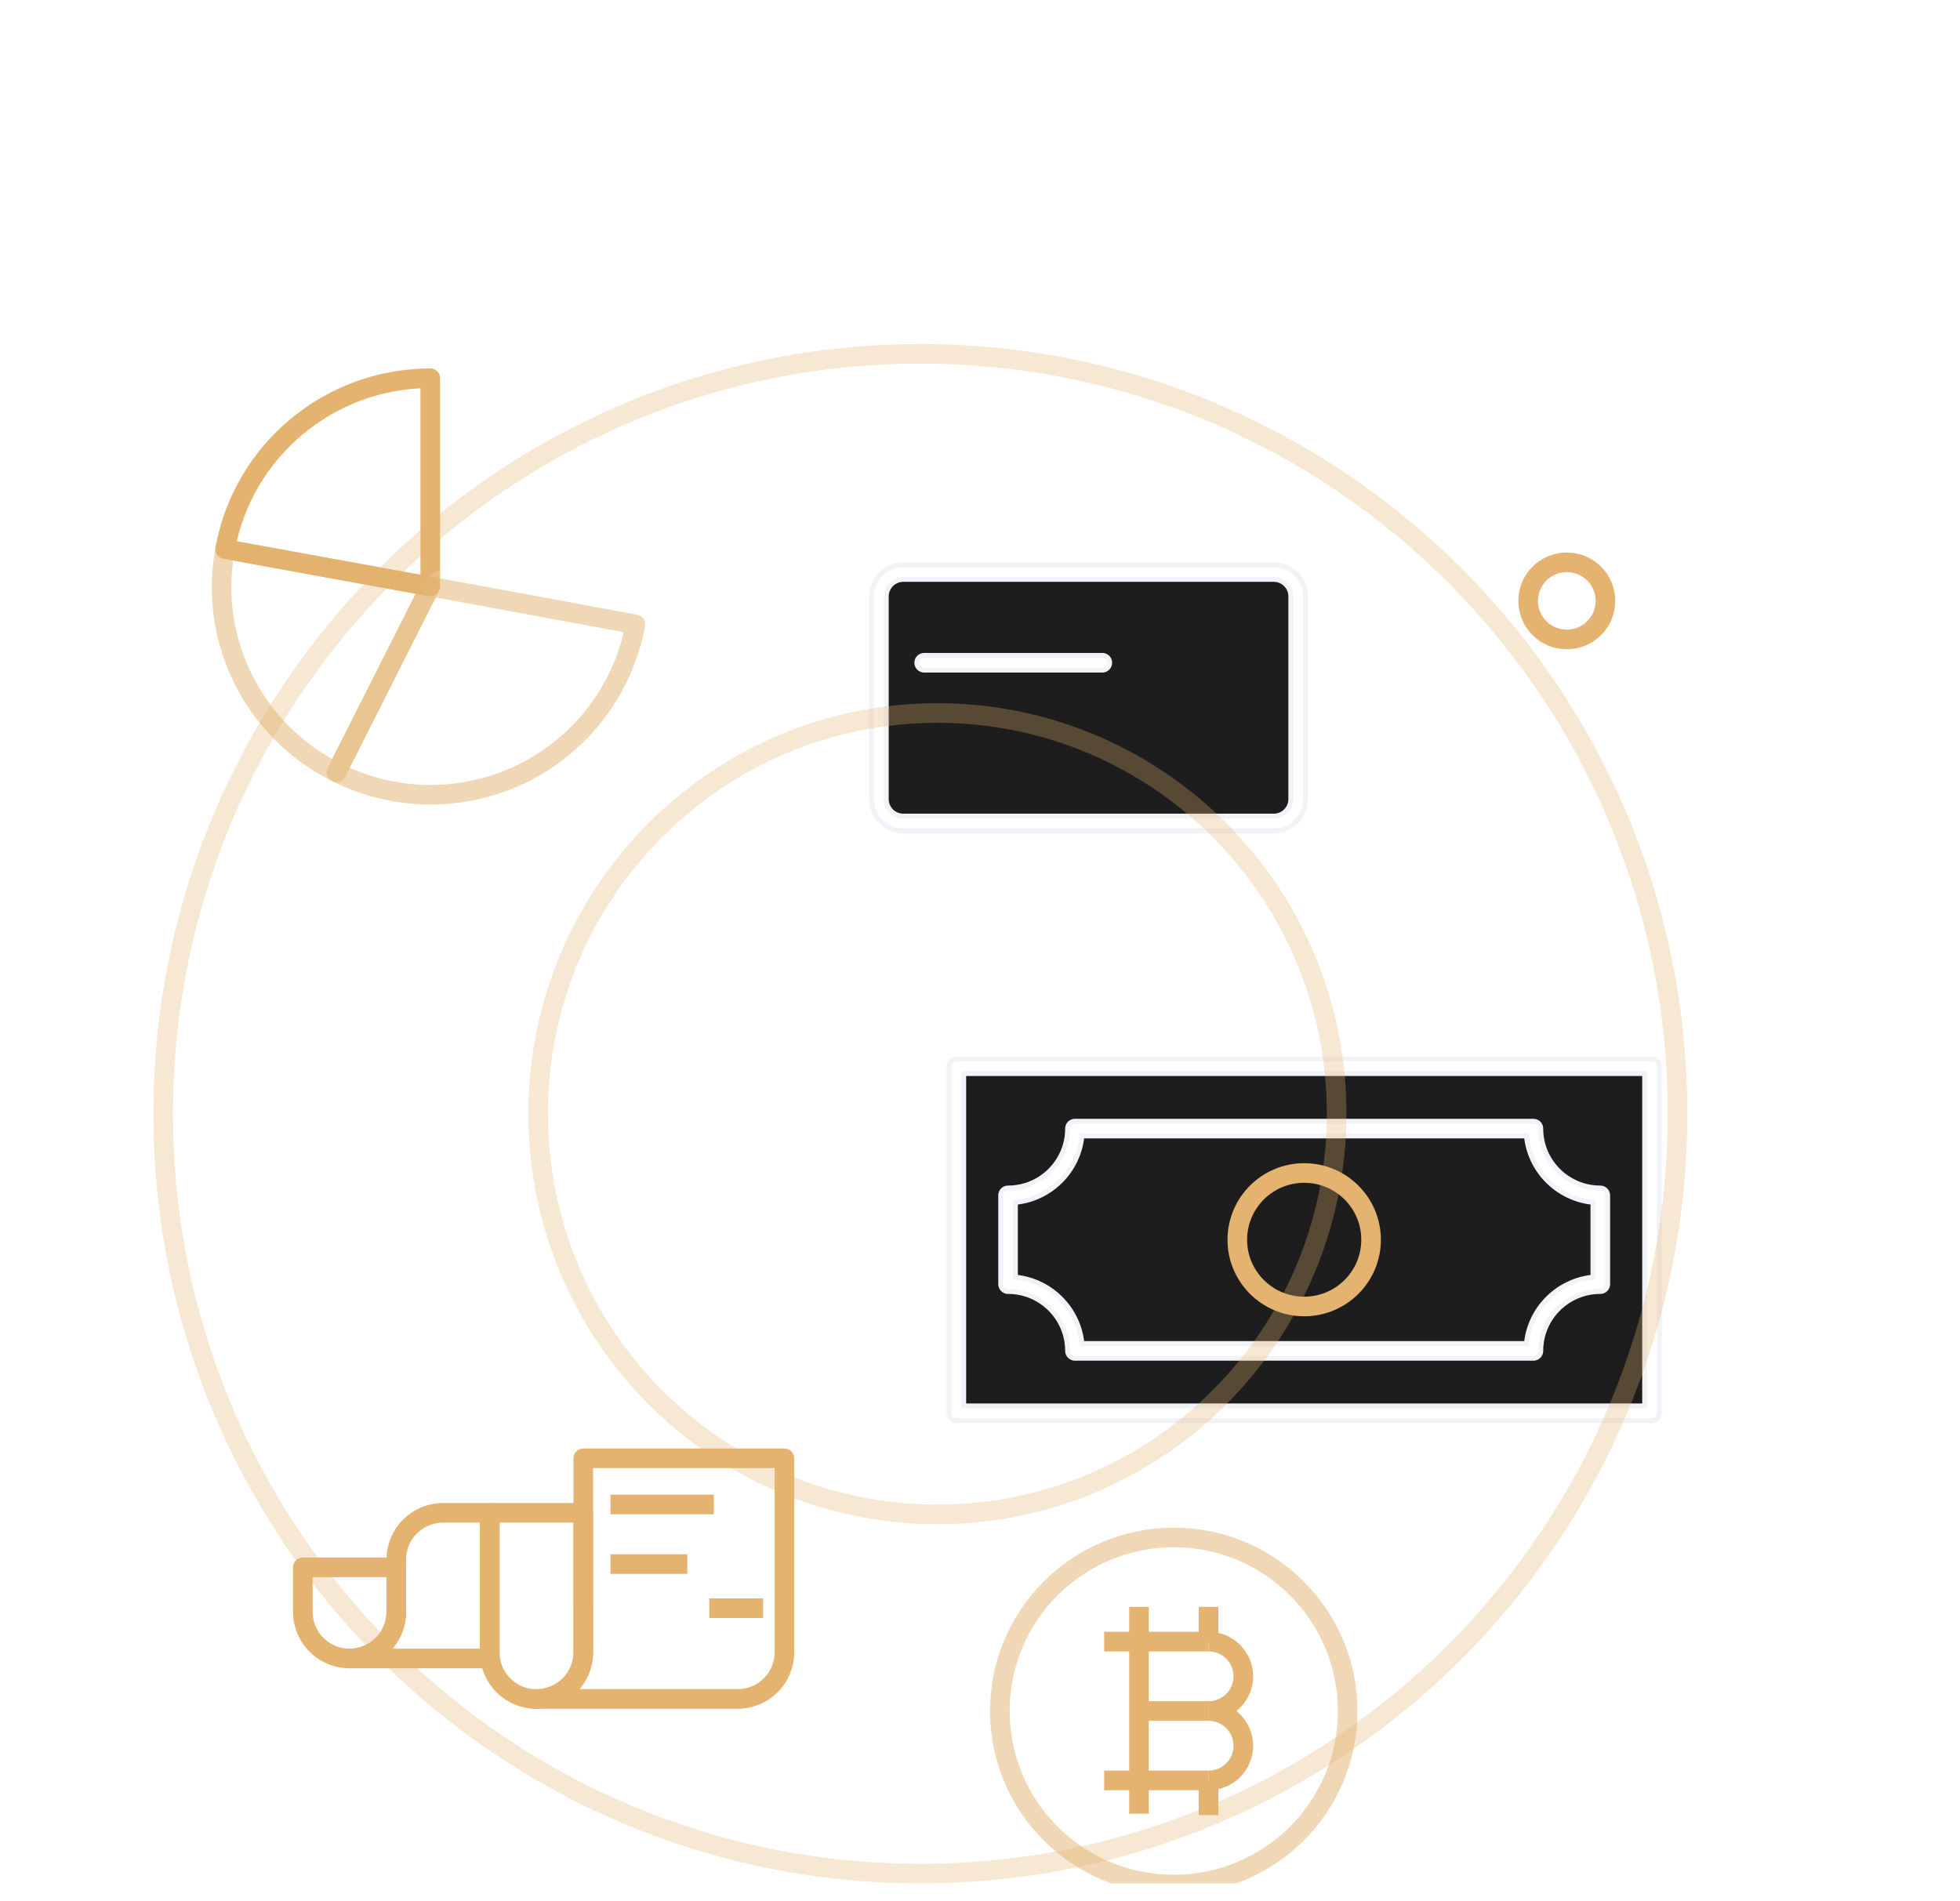 <svg width="100" height="97" viewBox="0 0 100 97" fill="none" xmlns="http://www.w3.org/2000/svg">
<g clip-path="url(#clip0_75_3809)">
<path fill-rule="evenodd" clip-rule="evenodd" d="M79.939 23.577C77.068 23.577 74.479 25.303 73.381 27.95C72.282 30.597 72.889 33.644 74.919 35.67C76.95 37.696 80.003 38.302 82.655 37.206C85.308 36.109 87.037 33.526 87.037 30.661C87.037 26.749 83.859 23.577 79.939 23.577Z" stroke="white" stroke-opacity="0.16" stroke-linejoin="round"/>
<path fill-rule="evenodd" clip-rule="evenodd" d="M79.939 35.11C78.136 35.11 76.51 34.026 75.82 32.364C75.13 30.701 75.512 28.788 76.787 27.516C78.061 26.243 79.979 25.863 81.645 26.551C83.311 27.24 84.397 28.862 84.397 30.661C84.397 33.118 82.401 35.11 79.939 35.11Z" stroke="white" stroke-opacity="0.32" stroke-linejoin="round"/>
<path d="M79.939 32.629C81.028 32.629 81.911 31.748 81.911 30.661C81.911 29.574 81.028 28.693 79.939 28.693C78.85 28.693 77.967 29.574 77.967 30.661C77.967 31.748 78.85 32.629 79.939 32.629Z" stroke="#E3B36F" stroke-linejoin="round"/>
<path fill-rule="evenodd" clip-rule="evenodd" d="M20.22 82.245V79.975H15.45V82.245C15.45 83.095 15.904 83.881 16.642 84.306C17.38 84.731 18.289 84.731 19.027 84.306C19.765 83.881 20.22 83.095 20.22 82.245Z" stroke="#E3B36F" stroke-linejoin="round"/>
<path fill-rule="evenodd" clip-rule="evenodd" d="M22.605 77.194C21.291 77.194 20.224 78.255 20.22 79.567L20.219 79.573L20.219 79.574L20.219 82.245C20.219 83.559 19.152 84.625 17.834 84.625H24.989V77.194H22.605Z" stroke="#E3B36F" stroke-linejoin="round"/>
<path fill-rule="evenodd" clip-rule="evenodd" d="M29.759 84.311L29.76 84.309L29.759 77.194H24.989V84.317C24.989 85.631 26.058 86.697 27.375 86.697C28.692 86.697 29.759 85.631 29.759 84.317L29.759 84.311Z" stroke="#E3B36F" stroke-linejoin="round"/>
<path fill-rule="evenodd" clip-rule="evenodd" d="M29.759 74.413V84.31C29.759 85.624 28.692 86.69 27.375 86.69H37.638C38.955 86.69 40.023 85.624 40.023 84.31V74.413H29.759Z" stroke="#E3B36F" stroke-linejoin="round"/>
<path d="M31.15 79.808H35.066" stroke="#E3B36F" stroke-linejoin="round"/>
<path d="M36.188 82.061H38.935" stroke="#E3B36F" stroke-linejoin="round"/>
<path d="M31.15 76.768H36.42" stroke="#E3B36F" stroke-linejoin="round"/>
<path fill-rule="evenodd" clip-rule="evenodd" d="M31.182 24.643C29.288 21.34 25.767 19.301 21.953 19.301V29.926L31.182 24.643Z" stroke="white" stroke-opacity="0.08" stroke-linejoin="round"/>
<path fill-rule="evenodd" clip-rule="evenodd" d="M21.953 19.301C16.812 19.303 12.407 22.972 11.486 28.019L21.953 29.926V19.301Z" stroke="#E3B36F" stroke-linejoin="round"/>
<path fill-rule="evenodd" clip-rule="evenodd" d="M31.182 24.643L21.953 29.926L32.416 31.859C32.887 29.384 32.449 26.822 31.182 24.643Z" stroke="white" stroke-opacity="0.16" stroke-linejoin="round"/>
<path d="M17.197 39.345L21.953 29.926M21.953 29.926L11.486 28.019C10.616 32.655 12.935 37.305 17.166 39.408L21.953 29.926Z" stroke="#E3B36F" stroke-opacity="0.5" stroke-linejoin="round"/>
<path fill-rule="evenodd" clip-rule="evenodd" d="M21.953 29.926L17.166 39.408C20.155 40.919 23.684 40.934 26.687 39.448C29.689 37.962 31.813 35.149 32.416 31.859L21.953 29.926Z" stroke="#E3B36F" stroke-opacity="0.5" stroke-linejoin="round"/>
<g filter="url(#filter0_d_75_3809)">
<path d="M84.287 54.404H48.794V72.114H84.287V54.404Z" fill="#1D1D1D"/>
</g>
<path d="M84.287 54.404H48.794V72.114H84.287V54.404Z" stroke="#F2F2F9" stroke-linecap="round" stroke-linejoin="round"/>
<path d="M84.287 54.404H48.794V72.114H84.287V54.404Z" stroke="white" stroke-width="0.5" stroke-linecap="round" stroke-linejoin="round"/>
<g filter="url(#filter1_d_75_3809)">
<path d="M81.648 65.524V60.994C79.763 60.994 78.235 59.469 78.235 57.588H54.845C54.845 59.469 53.317 60.994 51.432 60.994V65.524C53.317 65.524 54.845 67.049 54.845 68.93H78.235C78.235 67.049 79.763 65.524 81.648 65.524Z" fill="#1D1D1D"/>
</g>
<path d="M81.648 65.524V60.994C79.763 60.994 78.235 59.469 78.235 57.588H54.845C54.845 59.469 53.317 60.994 51.432 60.994V65.524C53.317 65.524 54.845 67.049 54.845 68.93H78.235C78.235 67.049 79.763 65.524 81.648 65.524Z" stroke="#F2F2F9" stroke-linecap="round" stroke-linejoin="round"/>
<path d="M81.648 65.524V60.994C79.763 60.994 78.235 59.469 78.235 57.588H54.845C54.845 59.469 53.317 60.994 51.432 60.994V65.524C53.317 65.524 54.845 67.049 54.845 68.93H78.235C78.235 67.049 79.763 65.524 81.648 65.524Z" stroke="white" stroke-width="0.5" stroke-linecap="round" stroke-linejoin="round"/>
<path d="M66.54 66.664C68.425 66.664 69.953 65.14 69.953 63.259C69.953 61.378 68.425 59.853 66.54 59.853C64.656 59.853 63.128 61.378 63.128 63.259C63.128 65.14 64.656 66.664 66.54 66.664Z" stroke="#E3B36F" stroke-linejoin="round"/>
<path fill-rule="evenodd" clip-rule="evenodd" d="M22.499 47.636L18.95 51.178H26.049L22.499 47.636Z" stroke="white" stroke-opacity="0.64" stroke-linejoin="round"/>
<path fill-rule="evenodd" clip-rule="evenodd" d="M26.049 51.178L29.598 47.636H22.5L26.049 51.178Z" stroke="white" stroke-opacity="0.64" stroke-linejoin="round"/>
<path fill-rule="evenodd" clip-rule="evenodd" d="M29.598 47.636L26.049 51.178H33.147L29.598 47.636Z" stroke="white" stroke-opacity="0.64" stroke-linejoin="round"/>
<path fill-rule="evenodd" clip-rule="evenodd" d="M33.147 51.178L36.697 47.636H29.598L33.147 51.178Z" stroke="white" stroke-opacity="0.64" stroke-linejoin="round"/>
<path fill-rule="evenodd" clip-rule="evenodd" d="M36.697 47.636L33.147 51.178H40.246L36.697 47.636Z" stroke="white" stroke-opacity="0.64" stroke-linejoin="round"/>
<path fill-rule="evenodd" clip-rule="evenodd" d="M29.598 65.346L18.95 51.178H26.049L29.598 65.346Z" stroke="white" stroke-opacity="0.64" stroke-linejoin="round"/>
<path fill-rule="evenodd" clip-rule="evenodd" d="M29.598 65.346L26.049 51.178H33.147L29.598 65.346Z" stroke="white" stroke-opacity="0.64" stroke-linejoin="round"/>
<path fill-rule="evenodd" clip-rule="evenodd" d="M29.598 65.346L33.147 51.178H40.246L29.598 65.346Z" stroke="white" stroke-opacity="0.64" stroke-linejoin="round"/>
<path d="M66.234 36.105H44.842V39.211H66.234V36.105Z" fill="#E3B36F"/>
<g filter="url(#filter2_d_75_3809)">
<path d="M64.991 29.189H46.084C45.398 29.189 44.842 29.747 44.842 30.436V40.771C44.842 41.459 45.398 42.018 46.084 42.018H64.991C65.677 42.018 66.234 41.459 66.234 40.771V30.436C66.234 29.747 65.677 29.189 64.991 29.189Z" fill="#1D1D1D"/>
</g>
<path d="M64.991 29.189H46.084C45.398 29.189 44.842 29.747 44.842 30.436V40.771C44.842 41.459 45.398 42.018 46.084 42.018H64.991C65.677 42.018 66.234 41.459 66.234 40.771V30.436C66.234 29.747 65.677 29.189 64.991 29.189Z" stroke="#F2F2F9" stroke-linecap="round" stroke-linejoin="round"/>
<path d="M64.991 29.189H46.084C45.398 29.189 44.842 29.747 44.842 30.436V40.771C44.842 41.459 45.398 42.018 46.084 42.018H64.991C65.677 42.018 66.234 41.459 66.234 40.771V30.436C66.234 29.747 65.677 29.189 64.991 29.189Z" stroke="white" stroke-width="0.5" stroke-linecap="round" stroke-linejoin="round"/>
<path d="M56.241 33.817H47.152" stroke="#F2F2F9" stroke-linecap="round" stroke-linejoin="round"/>
<path d="M56.241 33.817H47.152" stroke="white" stroke-width="0.5" stroke-linecap="round" stroke-linejoin="round"/>
<path d="M59.886 96.16C64.786 96.16 68.759 92.196 68.759 87.305C68.759 82.415 64.786 78.451 59.886 78.451C54.985 78.451 51.013 82.415 51.013 87.305C51.013 92.196 54.985 96.16 59.886 96.16Z" stroke="#E3B36F" stroke-opacity="0.5" stroke-linejoin="round"/>
<path d="M61.66 83.764C62.64 83.764 63.435 84.557 63.435 85.535C63.435 86.513 62.64 87.306 61.66 87.306" stroke="#E3B36F" stroke-linejoin="round"/>
<path d="M61.66 87.306C62.64 87.306 63.435 88.099 63.435 89.077C63.435 90.055 62.64 90.848 61.66 90.848" stroke="#E3B36F" stroke-linejoin="round"/>
<path d="M56.336 83.764H61.66" stroke="#E3B36F" stroke-linejoin="round"/>
<path d="M58.111 87.306H61.66" stroke="#E3B36F" stroke-linejoin="round"/>
<path d="M56.336 90.847H61.66" stroke="#E3B36F" stroke-linejoin="round"/>
<path d="M58.111 81.993V92.544" stroke="#E3B36F" stroke-linejoin="round"/>
<path d="M61.66 81.993V83.764" stroke="#E3B36F" stroke-linejoin="round"/>
<path d="M61.66 90.847V92.618" stroke="#E3B36F" stroke-linejoin="round"/>
<path d="M85.587 56.828C85.587 78.243 68.29 95.601 46.957 95.601C25.623 95.601 8.326 78.243 8.326 56.828C8.326 35.413 25.623 18.055 46.957 18.055C68.29 18.055 85.587 35.413 85.587 56.828Z" stroke="#E3B36F" stroke-opacity="0.3"/>
<path d="M68.196 56.828C68.196 68.121 59.074 77.273 47.826 77.273C36.578 77.273 27.456 68.121 27.456 56.828C27.456 45.534 36.578 36.382 47.826 36.382C59.074 36.382 68.196 45.534 68.196 56.828Z" stroke="#E3B36F" stroke-opacity="0.3"/>
</g>
<defs>
<filter id="filter0_d_75_3809" x="24.794" y="30.404" width="83.492" height="65.71" filterUnits="userSpaceOnUse" color-interpolation-filters="sRGB">
<feFlood flood-opacity="0" result="BackgroundImageFix"/>
<feColorMatrix in="SourceAlpha" type="matrix" values="0 0 0 0 0 0 0 0 0 0 0 0 0 0 0 0 0 0 127 0" result="hardAlpha"/>
<feOffset/>
<feGaussianBlur stdDeviation="12"/>
<feComposite in2="hardAlpha" operator="out"/>
<feColorMatrix type="matrix" values="0 0 0 0 1 0 0 0 0 1 0 0 0 0 1 0 0 0 0.32 0"/>
<feBlend mode="normal" in2="BackgroundImageFix" result="effect1_dropShadow_75_3809"/>
<feBlend mode="normal" in="SourceGraphic" in2="effect1_dropShadow_75_3809" result="shape"/>
</filter>
<filter id="filter1_d_75_3809" x="27.432" y="33.588" width="78.216" height="59.341" filterUnits="userSpaceOnUse" color-interpolation-filters="sRGB">
<feFlood flood-opacity="0" result="BackgroundImageFix"/>
<feColorMatrix in="SourceAlpha" type="matrix" values="0 0 0 0 0 0 0 0 0 0 0 0 0 0 0 0 0 0 127 0" result="hardAlpha"/>
<feOffset/>
<feGaussianBlur stdDeviation="12"/>
<feComposite in2="hardAlpha" operator="out"/>
<feColorMatrix type="matrix" values="0 0 0 0 1 0 0 0 0 1 0 0 0 0 1 0 0 0 0.32 0"/>
<feBlend mode="normal" in2="BackgroundImageFix" result="effect1_dropShadow_75_3809"/>
<feBlend mode="normal" in="SourceGraphic" in2="effect1_dropShadow_75_3809" result="shape"/>
</filter>
<filter id="filter2_d_75_3809" x="20.842" y="5.189" width="69.392" height="60.829" filterUnits="userSpaceOnUse" color-interpolation-filters="sRGB">
<feFlood flood-opacity="0" result="BackgroundImageFix"/>
<feColorMatrix in="SourceAlpha" type="matrix" values="0 0 0 0 0 0 0 0 0 0 0 0 0 0 0 0 0 0 127 0" result="hardAlpha"/>
<feOffset/>
<feGaussianBlur stdDeviation="12"/>
<feComposite in2="hardAlpha" operator="out"/>
<feColorMatrix type="matrix" values="0 0 0 0 1 0 0 0 0 1 0 0 0 0 1 0 0 0 0.32 0"/>
<feBlend mode="normal" in2="BackgroundImageFix" result="effect1_dropShadow_75_3809"/>
<feBlend mode="normal" in="SourceGraphic" in2="effect1_dropShadow_75_3809" result="shape"/>
</filter>
<clipPath id="clip0_75_3809">
<rect width="100" height="96" fill="white" transform="translate(0 0.101)"/>
</clipPath>
</defs>
</svg>
